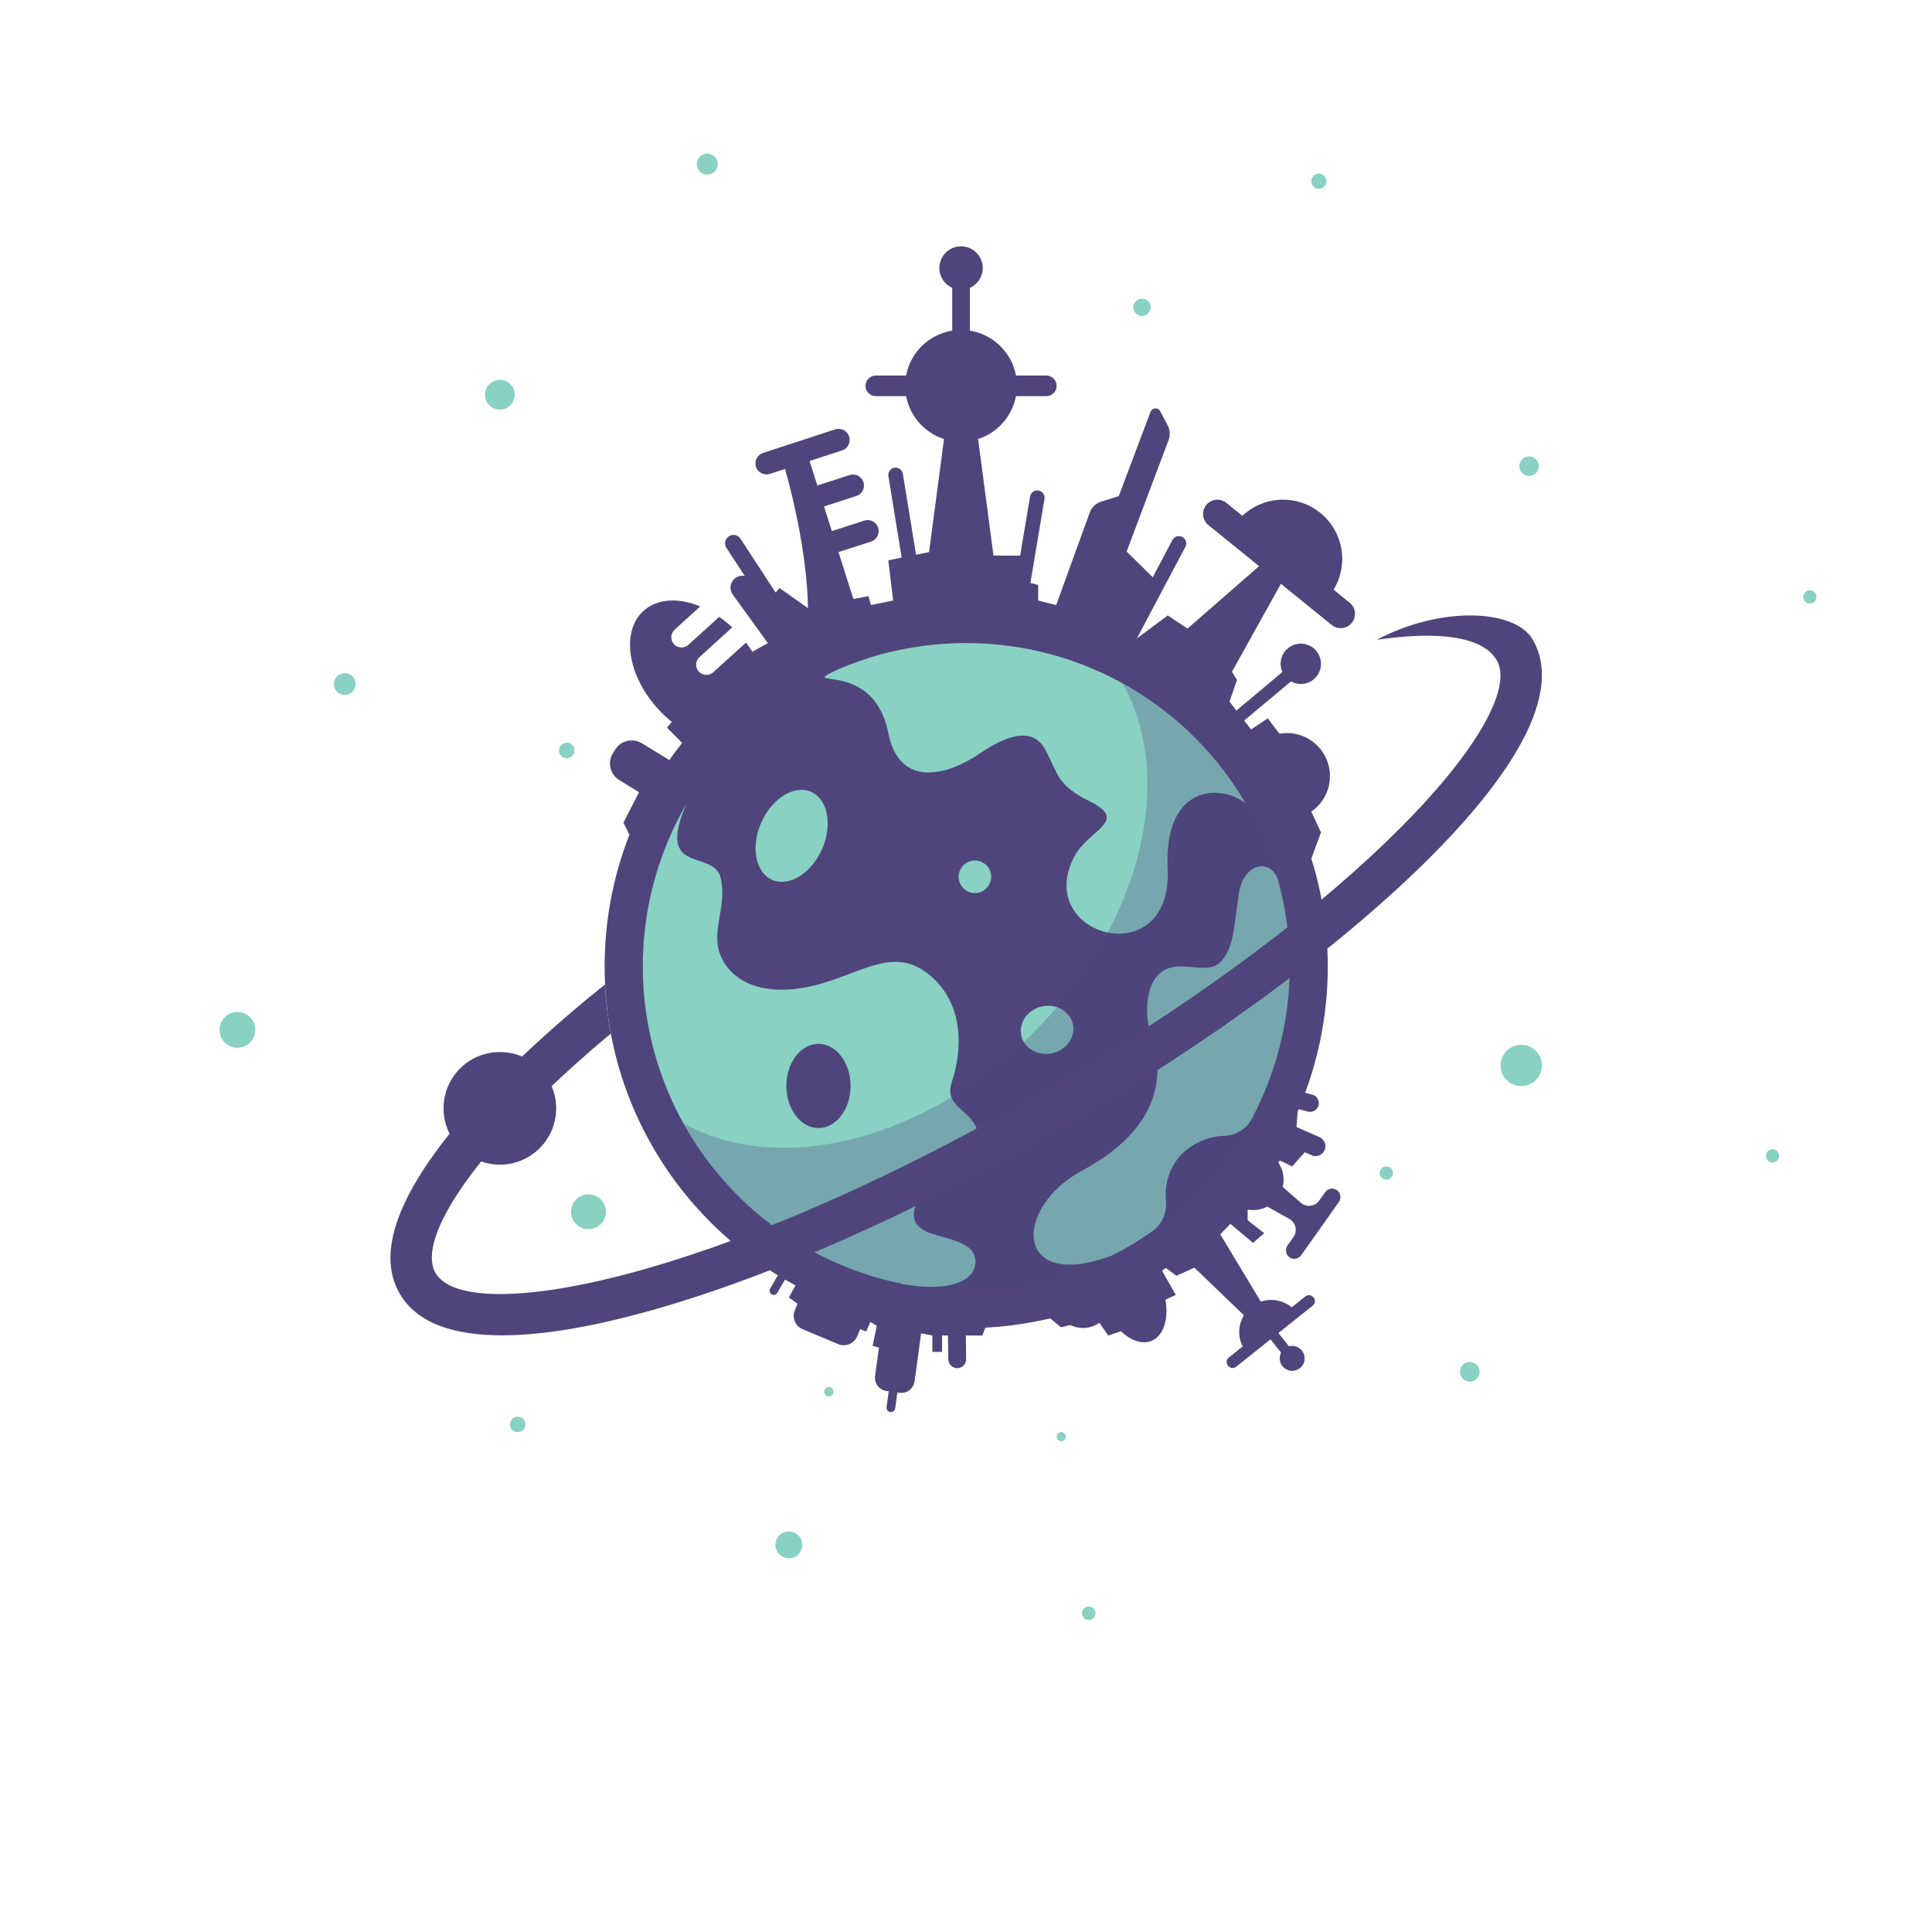 <svg width="495" height="495" viewBox="0 0 495 495" fill="none" xmlns="http://www.w3.org/2000/svg">
<path d="M337.91 48.36C338.976 48.36 339.84 47.496 339.84 46.43C339.84 45.364 338.976 44.5 337.91 44.5C336.844 44.5 335.98 45.364 335.98 46.43C335.98 47.496 336.844 48.36 337.91 48.36Z" fill="#88D1C3"/>
<path d="M295.01 343.546C298.983 341.925 300.064 335.367 297.424 328.898C294.784 322.429 289.423 318.5 285.45 320.122C281.477 321.743 280.396 328.301 283.036 334.77C285.676 341.238 291.036 345.167 295.01 343.546Z" fill="#4F457C"/>
<path d="M161.42 214.18L159.74 210.76L166.54 197.48H172.47L176.66 192.27L170.88 186.41L174.7 181.99L192.77 166.98L198.95 163.55L197.65 152.92L199.74 150.68L208.05 156.54L216.56 153.86L222.51 152.74L223.14 155.01L228.84 153.86L227.59 143.55L239.59 141.13L240.54 150.36L253.98 150.52L253.34 142.35H263.18L262.05 148.82L265.99 149.89V153.86L274.06 155.9L291.31 163.55L299.2 157.68L305.05 161.59L301.88 169.76L315.65 172.1L316.93 174.24L315.01 179.77L320.54 186.9L324.81 184.04L330.44 191.47L323.07 201.1L335.97 207.94L338.45 213.29L335.25 221.95L161.42 214.18Z" fill="#4F457C"/>
<path d="M279.063 340.075C283.25 339.135 285.811 334.66 284.783 330.079C283.755 325.499 279.527 322.547 275.34 323.487C271.153 324.427 268.592 328.902 269.62 333.482C270.648 338.063 274.876 341.014 279.063 340.075Z" fill="#4F457C"/>
<path d="M203.81 329.35L202.11 332.43L204.96 334.47L218.12 339.66L221.92 341.15L222.99 338.69L224.64 339.66L223.58 344.84L229.54 346.37L234.84 341.42L238.88 342.17V346.37H241.37V342.17H246.58H251.68L252.51 340.07L269.08 337.78L271.84 340.07L280.97 337.86L283.94 342.17L289.51 340.3L295.8 331.77L297.46 333.5L301.24 331.77L296.62 323.58L302.08 319.98L311.88 317.01L315.24 313.57L321.05 318.44L323.9 315.95L319.66 312.63V309.31L325.58 300.55L327.89 297.33L331.07 298.85L334.93 294.48L328.41 291.03L332.08 290.09L332.57 283.45L203.81 329.35Z" fill="#4F457C"/>
<path d="M157.58 192.093L157.024 193.003C155.582 195.36 156.324 198.439 158.68 199.88L173.929 209.209C176.286 210.651 179.365 209.909 180.807 207.553L181.363 206.643C182.805 204.286 182.063 201.207 179.707 199.766L164.458 190.437C162.101 188.995 159.022 189.737 157.58 192.093Z" fill="#4F457C"/>
<path d="M182.7 172.27C182.183 172.719 181.51 172.948 180.826 172.907C180.142 172.867 179.502 172.56 179.041 172.052C178.581 171.545 178.338 170.878 178.364 170.193C178.39 169.508 178.683 168.861 179.18 168.39L187.61 160.74C186.561 159.766 185.445 158.867 184.27 158.05L176.33 165.25C175.813 165.699 175.14 165.928 174.456 165.887C173.772 165.847 173.132 165.54 172.671 165.032C172.211 164.525 171.968 163.858 171.994 163.173C172.02 162.488 172.313 161.841 172.81 161.37L179.41 155.37C173.89 153.09 168.41 153.31 164.87 156.51C159.09 161.76 160.74 172.98 168.54 181.57C176.34 190.16 187.36 192.89 193.13 187.65C198.47 182.81 197.46 172.87 191.13 164.65L182.7 172.27Z" fill="#4F457C"/>
<path d="M326.14 146.38L323.51 144.25L289.63 173.82L299.52 179.26L306.9 187.81L328.78 148.51L326.14 146.38Z" fill="#4F457C"/>
<path d="M316.94 133.69L317.17 133.36C319.736 130.344 323.379 128.452 327.322 128.086C331.265 127.72 335.194 128.911 338.271 131.403C341.348 133.895 343.328 137.491 343.79 141.424C344.251 145.356 343.157 149.313 340.74 152.45C340.66 152.55 340.56 152.64 340.47 152.74L316.94 133.69Z" fill="#4F457C"/>
<path d="M345.804 154.42L314.208 128.843C312.633 127.568 310.323 127.809 309.05 129.383C307.776 130.956 308.021 133.265 309.596 134.54L341.192 160.117C342.767 161.392 345.077 161.151 346.35 159.577C347.624 158.004 347.379 155.695 345.804 154.42Z" fill="#4F457C"/>
<path d="M249.62 105.07H246.23H242.84L235.12 163.55L246.23 160.91L257.34 163.55L249.62 105.07Z" fill="#4F457C"/>
<path d="M246.23 113.16C254.133 113.16 260.54 106.753 260.54 98.85C260.54 90.947 254.133 84.54 246.23 84.54C238.327 84.54 231.92 90.947 231.92 98.85C231.92 106.753 238.327 113.16 246.23 113.16Z" fill="#4F457C"/>
<path d="M268.08 96.22H224.39C222.932 96.22 221.75 97.4 221.75 98.855C221.75 100.31 222.932 101.49 224.39 101.49H268.08C269.538 101.49 270.72 100.31 270.72 98.855C270.72 97.4 269.538 96.22 268.08 96.22Z" fill="#4F457C"/>
<path d="M248.49 71.36H243.97V101.49H248.49V71.36Z" fill="#4F457C"/>
<path d="M246.23 74.23C249.301 74.23 251.79 71.741 251.79 68.67C251.79 65.599 249.301 63.11 246.23 63.11C243.159 63.11 240.67 65.599 240.67 68.67C240.67 71.741 243.159 74.23 246.23 74.23Z" fill="#4F457C"/>
<path d="M286.64 127.1L294.79 105.5C294.882 105.256 295.042 105.044 295.252 104.889C295.461 104.734 295.711 104.644 295.971 104.628C296.231 104.612 296.491 104.672 296.717 104.8C296.944 104.928 297.129 105.119 297.25 105.35L299.18 109C299.481 109.57 299.657 110.197 299.697 110.84C299.736 111.483 299.639 112.128 299.41 112.73L288.66 141.31L296.78 149.31L285.4 170.89L277.51 168.61L278.6 165.61L268.77 160.1L279.2 131.32C279.436 130.661 279.822 130.067 280.327 129.583C280.832 129.098 281.442 128.738 282.11 128.53L286.64 127.1Z" fill="#4F457C"/>
<path d="M220.86 160.43L207.26 117.62L200.98 119.62C200.98 119.62 209.2 147 206.45 165L220.86 160.43Z" fill="#4F457C"/>
<path d="M215.7 115.42L197.23 121.42C196.515 121.643 195.741 121.575 195.076 121.231C194.411 120.886 193.91 120.293 193.68 119.58C193.457 118.867 193.525 118.094 193.87 117.431C194.215 116.767 194.808 116.267 195.52 116.04L214 110C214.715 109.777 215.489 109.845 216.154 110.189C216.819 110.534 217.32 111.127 217.55 111.84C217.666 112.196 217.711 112.572 217.68 112.946C217.65 113.32 217.546 113.684 217.374 114.017C217.202 114.35 216.965 114.646 216.678 114.886C216.39 115.127 216.058 115.309 215.7 115.42Z" fill="#4F457C"/>
<path d="M221.24 123.54C221.011 122.827 220.508 122.235 219.843 121.892C219.178 121.549 218.403 121.484 217.69 121.71L203.48 126.31C204.77 127.766 205.786 129.443 206.48 131.26L219.36 127.09C219.717 126.982 220.05 126.803 220.338 126.566C220.626 126.329 220.864 126.036 221.039 125.706C221.214 125.376 221.322 125.015 221.356 124.643C221.391 124.271 221.351 123.897 221.24 123.54Z" fill="#4F457C"/>
<path d="M225 135.21C224.888 134.856 224.706 134.529 224.467 134.245C224.228 133.962 223.935 133.728 223.605 133.558C223.275 133.388 222.915 133.285 222.545 133.254C222.175 133.224 221.803 133.267 221.45 133.38L208.1 137.7C208.42 139.56 208.72 141.49 208.91 143.37L223.16 138.76C223.873 138.53 224.466 138.029 224.811 137.364C225.155 136.699 225.223 135.925 225 135.21Z" fill="#4F457C"/>
<path d="M266.076 125.683L266.066 125.681C265.048 125.51 264.083 126.197 263.913 127.216L258.779 157.828C258.608 158.847 259.295 159.811 260.314 159.982L260.324 159.984C261.342 160.154 262.306 159.467 262.477 158.449L267.611 127.836C267.782 126.818 267.095 125.853 266.076 125.683Z" fill="#4F457C"/>
<path d="M302.929 137.578L302.92 137.574C302.007 137.09 300.876 137.438 300.393 138.351L285.868 165.783C285.385 166.696 285.733 167.828 286.646 168.311L286.654 168.316C287.567 168.799 288.699 168.451 289.182 167.538L303.707 140.106C304.19 139.193 303.842 138.061 302.929 137.578Z" fill="#4F457C"/>
<path d="M235.64 160C235.145 160.059 234.648 159.92 234.256 159.612C233.864 159.305 233.61 158.854 233.55 158.36L227.6 121.91C227.543 121.416 227.684 120.919 227.991 120.528C228.298 120.137 228.747 119.883 229.24 119.82C229.734 119.763 230.23 119.904 230.622 120.211C231.013 120.518 231.267 120.967 231.33 121.46L237.28 157.92C237.336 158.413 237.196 158.908 236.888 159.298C236.581 159.687 236.132 159.94 235.64 160Z" fill="#4F457C"/>
<path d="M189.724 138.021C189.076 137.027 187.743 136.746 186.749 137.395C185.754 138.044 185.474 139.376 186.123 140.371L205.575 170.187C206.223 171.181 207.556 171.461 208.55 170.813C209.545 170.164 209.825 168.832 209.176 167.837L189.724 138.021Z" fill="#4F457C"/>
<path d="M192.678 148.771C191.691 147.406 189.787 147.098 188.424 148.083C187.061 149.069 186.756 150.974 187.743 152.339L217.287 193.197C218.274 194.562 220.179 194.87 221.542 193.884C222.904 192.899 223.209 190.994 222.222 189.629L192.678 148.771Z" fill="#4F457C"/>
<path d="M314.22 186.32C314.082 186.156 313.977 185.966 313.913 185.762C313.848 185.557 313.824 185.342 313.843 185.128C313.861 184.915 313.922 184.707 314.021 184.517C314.12 184.326 314.256 184.158 314.42 184.02L331 170.14C331.163 170.002 331.352 169.898 331.556 169.833C331.759 169.769 331.974 169.745 332.187 169.763C332.4 169.782 332.607 169.843 332.796 169.942C332.985 170.04 333.153 170.176 333.29 170.34C333.568 170.671 333.704 171.098 333.668 171.529C333.632 171.96 333.428 172.359 333.1 172.64L316.49 186.52C316.161 186.79 315.739 186.92 315.314 186.883C314.89 186.845 314.497 186.643 314.22 186.32Z" fill="#4F457C"/>
<path d="M333.28 175.25C336.135 175.25 338.45 172.935 338.45 170.08C338.45 167.225 336.135 164.91 333.28 164.91C330.425 164.91 328.11 167.225 328.11 170.08C328.11 172.935 330.425 175.25 333.28 175.25Z" fill="#4F457C"/>
<path d="M329.71 209.89C335.807 209.89 340.75 204.947 340.75 198.85C340.75 192.753 335.807 187.81 329.71 187.81C323.613 187.81 318.67 192.753 318.67 198.85C318.67 204.947 323.613 209.89 329.71 209.89Z" fill="#4F457C"/>
<path d="M247.55 340.29C298.714 340.29 340.19 298.814 340.19 247.65C340.19 196.486 298.714 155.01 247.55 155.01C196.386 155.01 154.91 196.486 154.91 247.65C154.91 298.814 196.386 340.29 247.55 340.29Z" fill="#4F457C"/>
<path d="M247.55 330.55C293.334 330.55 330.45 293.434 330.45 247.65C330.45 201.866 293.334 164.75 247.55 164.75C201.766 164.75 164.65 201.866 164.65 247.65C164.65 293.434 201.766 330.55 247.55 330.55Z" fill="#4F457C"/>
<path d="M230.94 329C251.68 332.46 251.74 322.2 248.12 319.59C242.92 315.84 233.52 317.21 234.18 310.49C234.84 303.77 250.02 305.17 250.97 294.49C251.92 283.81 241.27 285.04 243.87 277.2C246.47 269.36 247.27 257.56 238.33 249.94C229.39 242.32 221.33 249.06 209.7 252.2C196.52 255.75 187.88 252.04 184.79 245.2C181.86 238.75 186.31 232.85 184.68 225.08C183.05 217.31 167.8 224.64 175.85 206.01C169.261 217.396 165.472 230.184 164.796 243.322C164.121 256.459 166.577 269.569 171.964 281.57C177.35 293.572 185.512 304.121 195.777 312.348C206.041 320.576 218.114 326.245 231 328.89" fill="#88D1C3"/>
<path d="M308.9 310.03L304.86 315.19L298.94 317.98L323.31 341.42L324.83 340.21L326.35 339L308.9 310.03Z" fill="#4F457C"/>
<path d="M332.07 336.14L332 336C330.623 334.356 328.659 333.316 326.525 333.102C324.392 332.888 322.26 333.517 320.584 334.855C318.909 336.192 317.823 338.132 317.558 340.259C317.294 342.387 317.872 344.533 319.17 346.24L319.26 346.34L332.07 336.14Z" fill="#4F457C"/>
<path d="M316.739 350.161L336.316 334.532C336.968 334.012 337.075 333.062 336.554 332.41C336.034 331.759 335.084 331.652 334.432 332.172L314.855 347.8C314.203 348.321 314.097 349.271 314.617 349.923C315.137 350.574 316.087 350.681 316.739 350.161Z" fill="#4F457C"/>
<path d="M329.094 347.646L331.118 346.031L320.337 332.526L318.313 334.142L329.094 347.646Z" fill="#4F457C"/>
<path d="M331.07 351.22C332.832 351.22 334.26 349.792 334.26 348.03C334.26 346.268 332.832 344.84 331.07 344.84C329.308 344.84 327.88 346.268 327.88 348.03C327.88 349.792 329.308 351.22 331.07 351.22Z" fill="#4F457C"/>
<path d="M333.39 321.6L343 308C343.301 307.59 343.452 307.088 343.427 306.58C343.401 306.072 343.201 305.588 342.86 305.21C342.64 304.978 342.372 304.799 342.074 304.683C341.776 304.568 341.457 304.52 341.138 304.543C340.82 304.566 340.51 304.659 340.232 304.816C339.954 304.973 339.714 305.189 339.53 305.45L338 307.59C337.74 307.956 337.407 308.264 337.021 308.493C336.635 308.722 336.205 308.868 335.759 308.92C335.314 308.973 334.862 308.932 334.433 308.799C334.004 308.666 333.608 308.445 333.27 308.15L322.14 298.4L320.37 302.16L317.42 305.09L330.34 312.3C330.731 312.519 331.072 312.818 331.34 313.177C331.609 313.536 331.799 313.948 331.899 314.385C331.999 314.822 332.006 315.275 331.92 315.715C331.834 316.155 331.657 316.573 331.4 316.94L329.91 319.05C329.611 319.46 329.46 319.961 329.484 320.468C329.508 320.975 329.704 321.459 330.04 321.84C330.26 322.075 330.529 322.258 330.829 322.376C331.129 322.493 331.451 322.542 331.772 322.519C332.093 322.496 332.405 322.402 332.685 322.243C332.965 322.084 333.206 321.864 333.39 321.6Z" fill="#4F457C"/>
<path d="M337.91 291.28L325.76 285.92C324.918 287.45 323.861 288.851 322.62 290.08L335.87 295.91C336.179 296.074 336.518 296.172 336.866 296.199C337.215 296.225 337.565 296.179 337.895 296.063C338.224 295.948 338.527 295.765 338.782 295.527C339.038 295.289 339.241 295 339.38 294.679C339.519 294.358 339.589 294.012 339.587 293.663C339.586 293.314 339.511 292.968 339.37 292.649C339.228 292.33 339.021 292.043 338.763 291.807C338.505 291.572 338.201 291.392 337.87 291.28H337.91Z" fill="#4F457C"/>
<path d="M321.09 310.03C325.387 310.03 328.87 306.547 328.87 302.25C328.87 297.953 325.387 294.47 321.09 294.47C316.793 294.47 313.31 297.953 313.31 302.25C313.31 306.547 316.793 310.03 321.09 310.03Z" fill="#4F457C"/>
<path d="M245.75 332.59C244.745 332.589 243.741 332.505 242.75 332.34L242.96 348.28C242.968 348.887 243.217 349.467 243.652 349.891C244.087 350.314 244.673 350.548 245.28 350.54C245.887 350.532 246.467 350.283 246.891 349.848C247.314 349.413 247.548 348.827 247.54 348.22L247.33 332.51C246.81 332.56 246.28 332.59 245.75 332.59Z" fill="#4F457C"/>
<path d="M197.321 330.152C197.023 330.662 197.194 331.316 197.702 331.613C198.21 331.909 198.863 331.735 199.161 331.225L203.644 323.537C203.942 323.026 203.772 322.372 203.263 322.076C202.755 321.78 202.102 321.953 201.804 322.464L197.321 330.152Z" fill="#4F457C"/>
<path d="M336.32 280.48L327.75 278.23C327.759 279.747 327.539 281.258 327.1 282.71L335.24 284.84C335.804 284.944 336.386 284.829 336.867 284.518C337.349 284.207 337.694 283.725 337.832 283.168C337.97 282.612 337.89 282.024 337.609 281.524C337.328 281.025 336.867 280.651 336.32 280.48Z" fill="#4F457C"/>
<path d="M227.142 360.521C227.059 361.134 227.488 361.699 228.1 361.782C228.713 361.866 229.278 361.437 229.362 360.824L231.867 342.485C231.951 341.872 231.522 341.307 230.909 341.223C230.296 341.14 229.732 341.569 229.648 342.181L227.142 360.521Z" fill="#4F457C"/>
<path d="M227.149 356.397L230.449 356.848C232.331 357.105 234.066 355.788 234.323 353.905L237.136 333.317C237.393 331.434 236.075 329.7 234.193 329.443L230.894 328.992C229.011 328.735 227.277 330.052 227.02 331.935L224.207 352.523C223.95 354.406 225.267 356.14 227.149 356.397Z" fill="#4F457C"/>
<path d="M205.645 340.557L214.737 344.373C216.636 345.171 218.822 344.277 219.62 342.378L223.436 333.286C224.233 331.387 223.34 329.201 221.44 328.403L212.348 324.587C210.449 323.79 208.263 324.683 207.466 326.583L203.649 335.674C202.852 337.574 203.746 339.76 205.645 340.557Z" fill="#4F457C"/>
<path d="M247.55 164.76C241.651 164.756 235.768 165.38 230 166.62C226.73 167.275 223.514 168.178 220.38 169.32C218.03 170.13 215.72 171.05 213.47 172.06C204.99 176.45 223.84 168.95 227.6 187.81C230.43 201.98 242.6 198.81 251.04 193.05C259.31 187.38 265.04 186.9 267.82 192.1C271.09 198.25 270.82 201.17 279.01 205.21C289.64 210.44 278.85 212.42 275.17 219.62C264.73 240.06 300.43 249.62 299.17 222.62C298.11 200.75 313.04 200.84 319.17 205.89C311.872 193.369 301.418 182.982 288.85 175.764C276.283 168.547 262.042 164.753 247.55 164.76Z" fill="#88D1C3"/>
<path d="M307.42 324.15L301.41 326.86L295.05 322.16L305.22 316.49L307.42 324.15Z" fill="#4F457C"/>
<path d="M128.07 298.4C136.039 298.4 142.5 291.939 142.5 283.97C142.5 276.001 136.039 269.54 128.07 269.54C120.101 269.54 113.64 276.001 113.64 283.97C113.64 291.939 120.101 298.4 128.07 298.4Z" fill="#4F457C"/>
<path d="M391.76 121.93C393.141 121.93 394.26 120.811 394.26 119.43C394.26 118.049 393.141 116.93 391.76 116.93C390.379 116.93 389.26 118.049 389.26 119.43C389.26 120.811 390.379 121.93 391.76 121.93Z" fill="#88D1C3"/>
<path d="M60.83 268.43C63.359 268.43 65.41 266.379 65.41 263.85C65.41 261.321 63.359 259.27 60.83 259.27C58.3 259.27 56.25 261.321 56.25 263.85C56.25 266.379 58.3 268.43 60.83 268.43Z" fill="#88D1C3"/>
<path d="M88.33 178.04C89.871 178.04 91.12 176.791 91.12 175.25C91.12 173.709 89.871 172.46 88.33 172.46C86.789 172.46 85.54 173.709 85.54 175.25C85.54 176.791 86.789 178.04 88.33 178.04Z" fill="#88D1C3"/>
<path d="M145.2 194.26C146.299 194.26 147.19 193.369 147.19 192.27C147.19 191.171 146.299 190.28 145.2 190.28C144.101 190.28 143.21 191.171 143.21 192.27C143.21 193.369 144.101 194.26 145.2 194.26Z" fill="#88D1C3"/>
<path d="M128.07 104.96C130.18 104.96 131.89 103.25 131.89 101.14C131.89 99.03 130.18 97.32 128.07 97.32C125.96 97.32 124.25 99.03 124.25 101.14C124.25 103.25 125.96 104.96 128.07 104.96Z" fill="#88D1C3"/>
<path d="M389.76 278.27C392.682 278.27 395.05 275.902 395.05 272.98C395.05 270.058 392.682 267.69 389.76 267.69C386.838 267.69 384.47 270.058 384.47 272.98C384.47 275.902 386.838 278.27 389.76 278.27Z" fill="#88D1C3"/>
<path d="M454.14 297.82C455.073 297.82 455.83 297.063 455.83 296.13C455.83 295.197 455.073 294.44 454.14 294.44C453.207 294.44 452.45 295.197 452.45 296.13C452.45 297.063 453.207 297.82 454.14 297.82Z" fill="#88D1C3"/>
<path d="M463.7 154.61C464.633 154.61 465.39 153.853 465.39 152.92C465.39 151.987 464.633 151.23 463.7 151.23C462.767 151.23 462.01 151.987 462.01 152.92C462.01 153.853 462.767 154.61 463.7 154.61Z" fill="#88D1C3"/>
<path d="M202.11 399.26C204.01 399.26 205.55 397.72 205.55 395.82C205.55 393.92 204.01 392.38 202.11 392.38C200.21 392.38 198.67 393.92 198.67 395.82C198.67 397.72 200.21 399.26 202.11 399.26Z" fill="#88D1C3"/>
<path d="M278.94 415.07C279.895 415.07 280.67 414.295 280.67 413.34C280.67 412.385 279.895 411.61 278.94 411.61C277.984 411.61 277.21 412.385 277.21 413.34C277.21 414.295 277.984 415.07 278.94 415.07Z" fill="#88D1C3"/>
<path d="M302.36 296.13C305.31 292.989 309.384 291.144 313.69 291C315.158 290.961 316.589 290.528 317.832 289.747C319.076 288.966 320.087 287.865 320.76 286.56C330.702 267.799 333.091 245.946 327.44 225.48C325.66 219.85 318.7 220.96 317.44 228.79C316.18 236.62 316.27 243.33 312.44 246.73C308.61 250.13 301.25 244.91 296.59 249.93C293.59 253.18 293.12 260.05 295.06 265.76C297 271.47 300.74 287.32 277.22 299.94C259.56 309.42 259.62 331.14 284.92 321.67C288.464 319.876 291.873 317.828 295.12 315.54C296.368 314.675 297.362 313.492 297.998 312.113C298.635 310.735 298.891 309.211 298.74 307.7C298.517 305.626 298.723 303.529 299.346 301.538C299.969 299.548 300.995 297.707 302.36 296.13Z" fill="#88D1C3"/>
<path d="M376.57 353.99C377.962 353.99 379.09 352.862 379.09 351.47C379.09 350.078 377.962 348.95 376.57 348.95C375.178 348.95 374.05 350.078 374.05 351.47C374.05 352.862 375.178 353.99 376.57 353.99Z" fill="#88D1C3"/>
<path d="M292.6 80.94C293.821 80.94 294.81 79.951 294.81 78.73C294.81 77.51 293.821 76.52 292.6 76.52C291.379 76.52 290.39 77.51 290.39 78.73C290.39 79.951 291.379 80.94 292.6 80.94Z" fill="#88D1C3"/>
<path d="M269.616 269.836C273.265 269.018 275.621 265.676 274.88 262.373C274.138 259.069 270.58 257.055 266.932 257.874C263.283 258.693 260.927 262.034 261.668 265.338C262.41 268.641 265.968 270.655 269.616 269.836Z" fill="#88D1C3"/>
<path d="M150.78 314.92C153.243 314.92 155.24 312.923 155.24 310.46C155.24 307.997 153.243 306 150.78 306C148.317 306 146.32 307.997 146.32 310.46C146.32 312.923 148.317 314.92 150.78 314.92Z" fill="#88D1C3"/>
<path d="M212.35 357.78C213.018 357.78 213.56 357.238 213.56 356.57C213.56 355.902 213.018 355.36 212.35 355.36C211.682 355.36 211.14 355.902 211.14 356.57C211.14 357.238 211.682 357.78 212.35 357.78Z" fill="#88D1C3"/>
<path d="M132.65 366.93C133.749 366.93 134.64 366.039 134.64 364.94C134.64 363.841 133.749 362.95 132.65 362.95C131.551 362.95 130.66 363.841 130.66 364.94C130.66 366.039 131.551 366.93 132.65 366.93Z" fill="#88D1C3"/>
<path opacity="0.3" d="M287.65 175.09C301.33 199.42 292.44 236.93 264.65 264.74C236.86 292.55 199.33 301.44 175 287.74C181.21 298.993 189.951 308.648 200.533 315.942C211.115 323.237 223.248 327.971 235.974 329.772C248.7 331.572 261.67 330.39 273.861 326.317C286.051 322.245 297.127 315.394 306.216 306.306C315.304 297.217 322.155 286.141 326.227 273.951C330.3 261.76 331.482 248.79 329.682 236.064C327.881 223.338 323.147 211.205 315.852 200.623C308.558 190.041 298.903 181.3 287.65 175.09Z" fill="#4F457C"/>
<path d="M355.2 302.25C356.139 302.25 356.9 301.489 356.9 300.55C356.9 299.611 356.139 298.85 355.2 298.85C354.261 298.85 353.5 299.611 353.5 300.55C353.5 301.489 354.261 302.25 355.2 302.25Z" fill="#88D1C3"/>
<path d="M392.7 163.85C388.29 156.23 369.65 155.01 352.7 163.93C374.32 160.79 381.27 165.32 383.48 169.16C391.32 182.73 350.48 231.51 266.29 280.16C182.1 328.81 119.42 339.74 111.59 326.16C106.5 317.35 121.94 293.68 156.48 264.83C155.7 260.675 155.205 256.472 155 252.25C146.041 259.385 137.456 266.979 129.28 275C112.04 292.11 93.37 315.79 102.39 331.42C106.97 339.34 116.89 342.13 128.61 342.13C140.02 342.13 153.14 339.49 164.69 336.34C195.69 327.9 233.69 311.19 271.61 289.34C309.53 267.49 342.99 242.91 365.81 220.27C383.05 203.16 401.72 179.48 392.7 163.85Z" fill="#4F457C"/>
<path d="M210.592 217.612C213.363 211.392 212.133 204.801 207.845 202.89C203.556 200.98 197.834 204.474 195.063 210.695C192.292 216.915 193.522 223.506 197.811 225.417C202.099 227.327 207.821 223.833 210.592 217.612Z" fill="#88D1C3"/>
<path d="M249.79 228.81C252.093 228.81 253.96 226.943 253.96 224.64C253.96 222.337 252.093 220.47 249.79 220.47C247.487 220.47 245.62 222.337 245.62 224.64C245.62 226.943 247.487 228.81 249.79 228.81Z" fill="#88D1C3"/>
<path d="M181.21 44.73C182.696 44.73 183.9 43.526 183.9 42.04C183.9 40.554 182.696 39.35 181.21 39.35C179.724 39.35 178.52 40.554 178.52 42.04C178.52 43.526 179.724 44.73 181.21 44.73Z" fill="#88D1C3"/>
<path d="M271.92 369.27C272.566 369.27 273.09 368.746 273.09 368.1C273.09 367.454 272.566 366.93 271.92 366.93C271.274 366.93 270.75 367.454 270.75 368.1C270.75 368.746 271.274 369.27 271.92 369.27Z" fill="#88D1C3"/>
<path d="M209.7 289.02C214.24 289.02 217.92 284.189 217.92 278.23C217.92 272.271 214.24 267.44 209.7 267.44C205.16 267.44 201.48 272.271 201.48 278.23C201.48 284.189 205.16 289.02 209.7 289.02Z" fill="#4F457C"/>
</svg>
